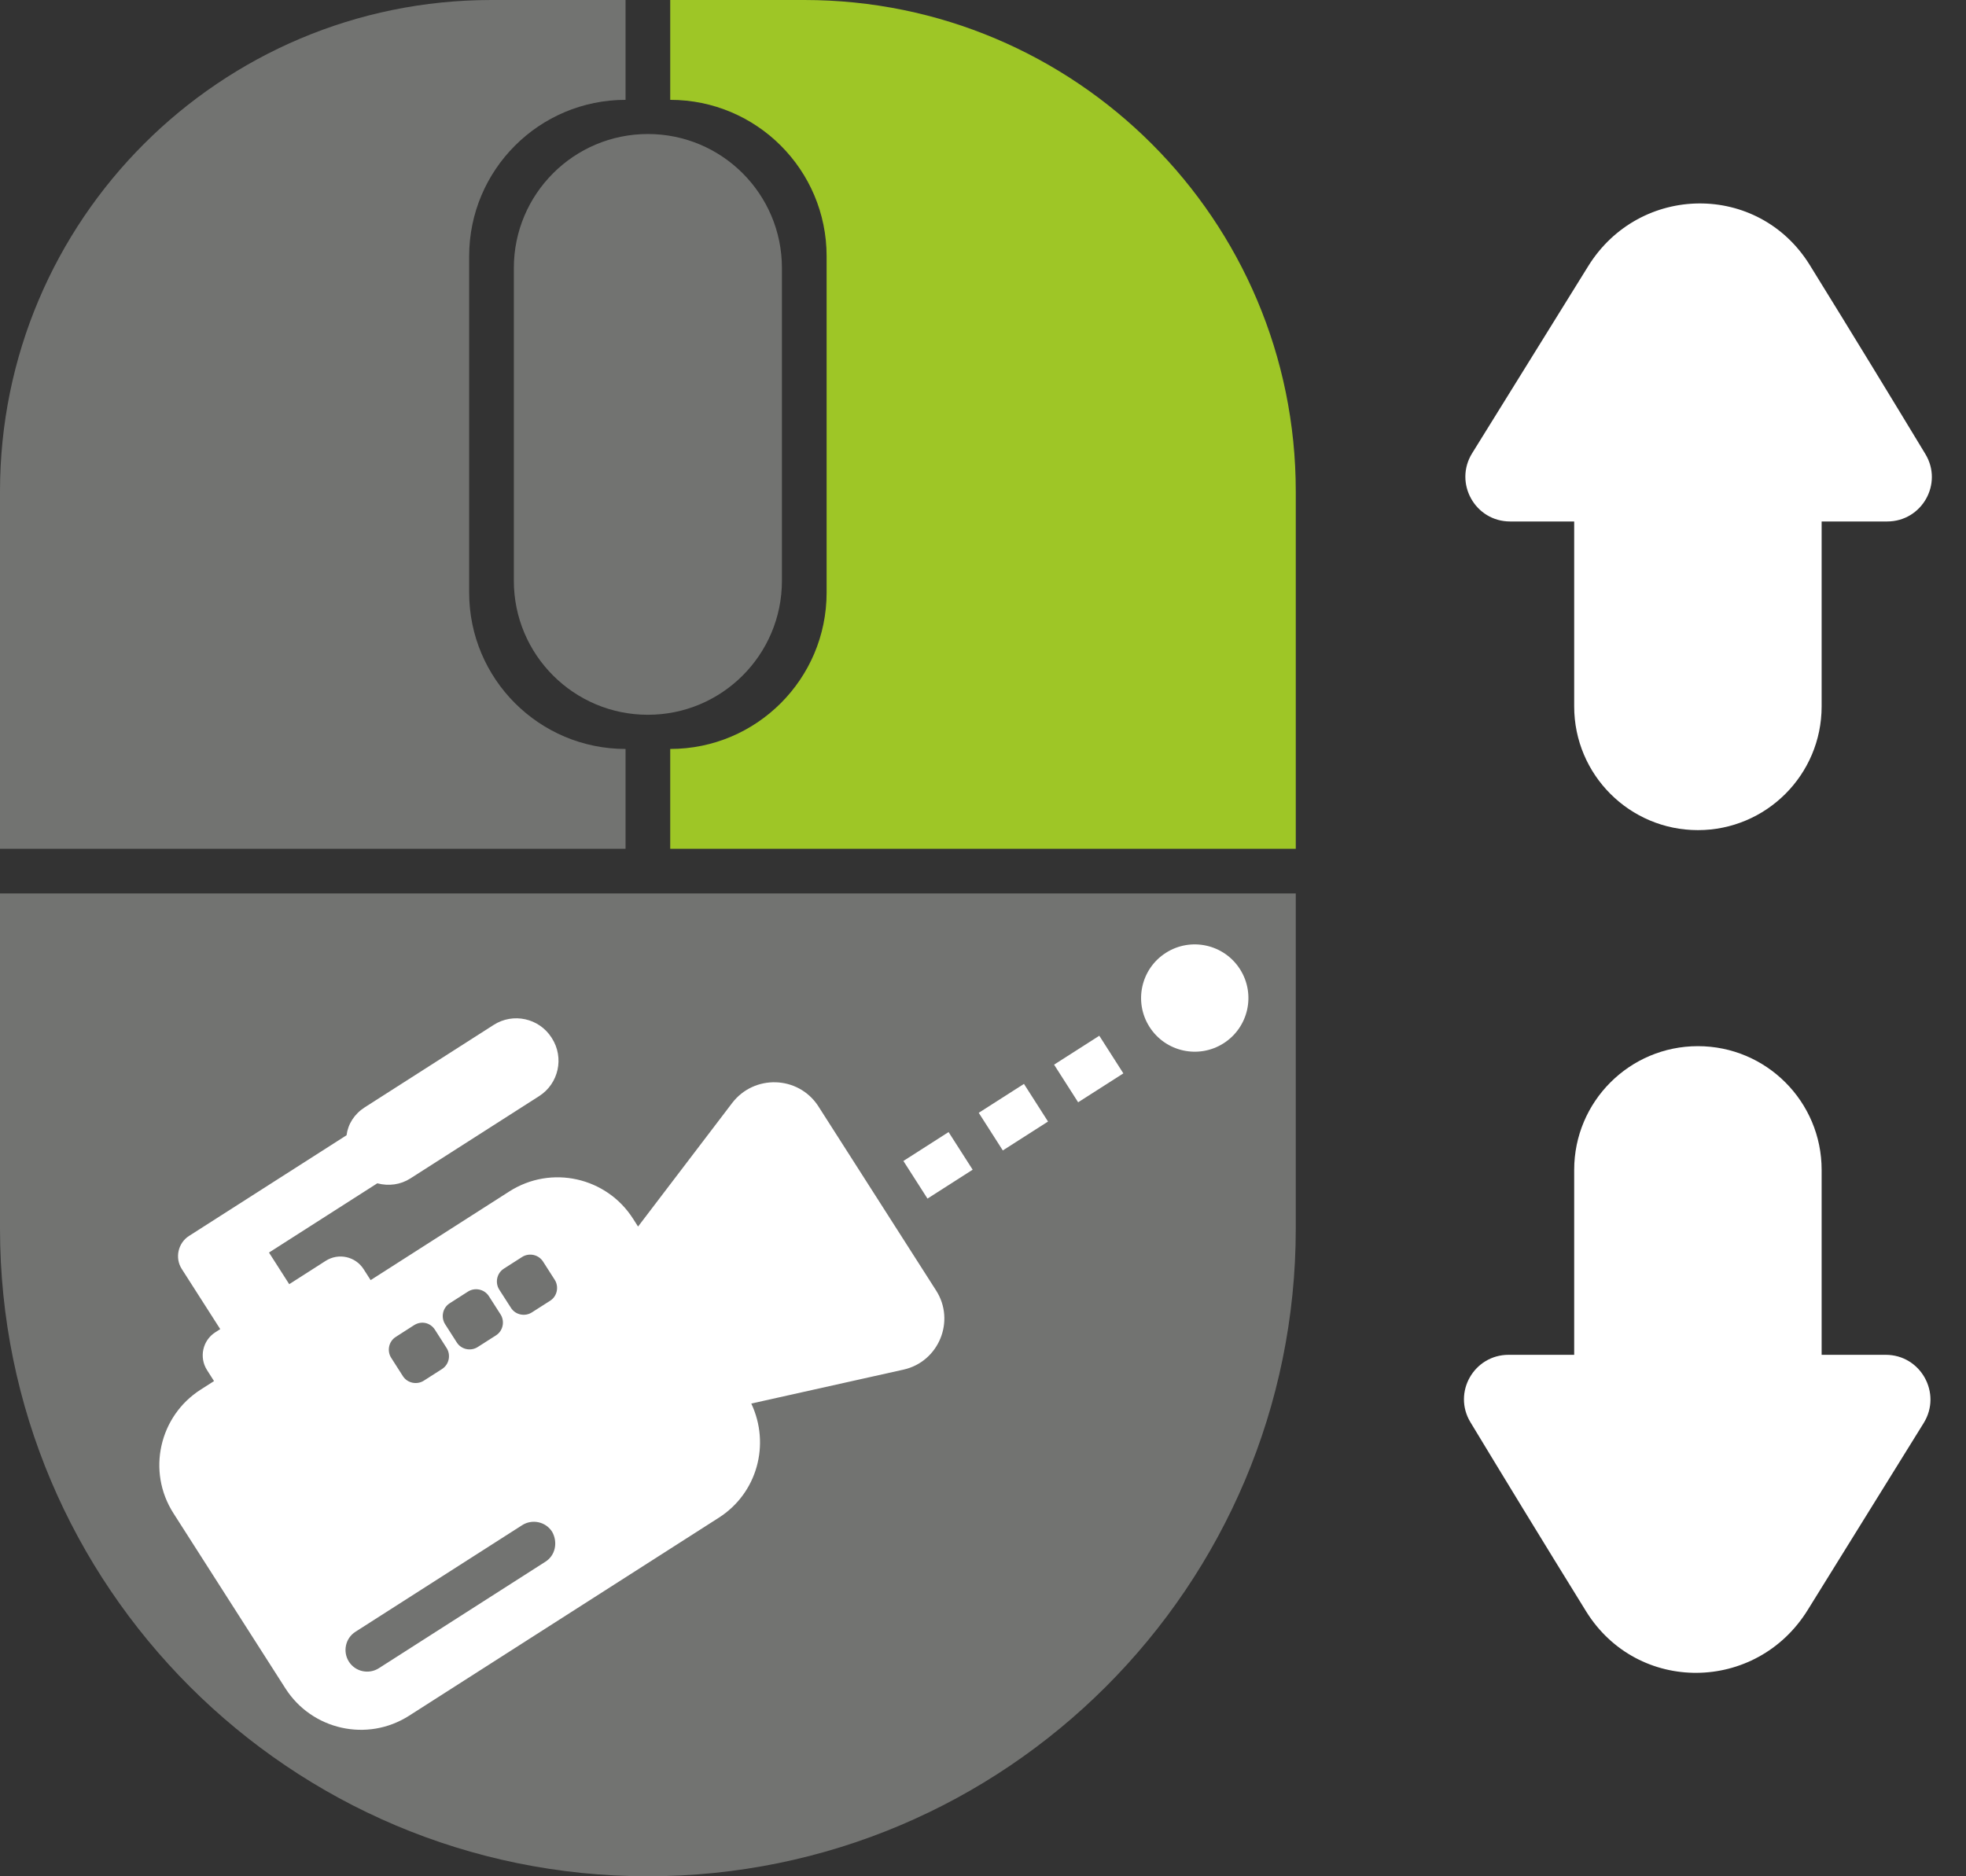 <svg width="44" height="42" viewBox="0 0 44 42" fill="none" xmlns="http://www.w3.org/2000/svg">
<rect x="0" y="0" width="44" height="42" fill="#333333" stroke="none"/>
<path d="M0 20H29V27.5C29 35.508 22.508 42 14.5 42V42C6.492 42 0 35.508 0 27.5V20Z" fill="#727371"/>
<path d="M14 19H0V11C0 4.925 4.925 2.31823e-06 11 0H14V2.235C12.067 2.235 10.5 3.802 10.5 5.735V13.265C10.5 15.198 12.067 16.765 14 16.765V19Z" fill="#727371"/>
<path d="M15 19H29V11C29 4.925 24.075 0 18 0H15V2.235C16.933 2.235 18.5 3.802 18.5 5.735V13.265C18.5 15.198 16.933 16.765 15 16.765V19Z" fill="#9EC626"/>
<path d="M11.5 6C11.5 4.343 12.843 3 14.5 3V3C16.157 3 17.5 4.343 17.5 6V13C17.5 14.657 16.157 16 14.5 16V16C12.843 16 11.5 14.657 11.5 13V6Z" fill="#727371"/>
<path d="M35.231 11.673V15.813C35.231 17.342 36.471 18.582 38 18.582C39.529 18.582 40.769 17.342 40.769 15.813V11.673H42.236C43.012 11.673 43.493 10.829 43.091 10.164C42.422 9.058 41.464 7.484 40.502 5.93C39.352 4.076 36.694 4.105 35.544 5.959L32.947 10.146C32.534 10.812 33.013 11.673 33.797 11.673H35.231Z" fill="white"/>
<path d="M40.769 30.327L40.769 26.187C40.769 24.658 39.529 23.418 38 23.418C36.471 23.418 35.231 24.658 35.231 26.187L35.231 30.327L33.764 30.327C32.988 30.327 32.507 31.171 32.909 31.836C33.578 32.942 34.536 34.516 35.498 36.07C36.648 37.924 39.306 37.895 40.456 36.041L43.053 31.854C43.466 31.188 42.987 30.327 42.203 30.327L40.769 30.327Z" fill="white"/>
<circle cx="26.739" cy="22.341" r="1.201" transform="rotate(-32.595 26.739 22.341)" fill="white"/>
<path d="M20.488 26.409L21.499 25.762" stroke="white"/>
<path d="M22.174 25.331L23.186 24.684" stroke="white"/>
<path d="M23.86 24.253L24.872 23.606" stroke="white"/>
<path d="M16.387 24.689L14.28 27.456L14.167 27.279C13.575 26.353 12.339 26.069 11.399 26.67L8.295 28.655L8.138 28.41C7.955 28.124 7.576 28.041 7.29 28.223L6.473 28.746L6.02 28.038L8.444 26.488C8.698 26.555 8.963 26.52 9.181 26.381L12.068 24.535C12.503 24.256 12.631 23.676 12.352 23.24L12.344 23.227C12.065 22.791 11.485 22.663 11.049 22.942L8.162 24.788C7.931 24.936 7.788 25.162 7.756 25.412L4.229 27.667C3.984 27.824 3.91 28.159 4.067 28.404L4.929 29.752L4.82 29.822C4.534 30.004 4.451 30.384 4.634 30.67L4.79 30.915L4.491 31.106C3.565 31.698 3.281 32.935 3.882 33.874L6.389 37.796C6.981 38.722 8.218 39.006 9.157 38.405L16.088 33.973C16.946 33.425 17.245 32.332 16.814 31.418L20.223 30.658C21.011 30.481 21.387 29.569 20.951 28.888L18.305 24.748C17.855 24.076 16.879 24.049 16.387 24.689ZM12.209 34.957L8.478 37.343C8.26 37.482 7.957 37.427 7.809 37.196C7.669 36.978 7.724 36.674 7.956 36.526L11.687 34.14C11.905 34.001 12.209 34.056 12.357 34.288C12.491 34.528 12.427 34.818 12.209 34.957ZM9.996 30.176C10.092 30.326 10.056 30.54 9.893 30.645L9.485 30.906C9.335 31.002 9.12 30.966 9.016 30.803L8.755 30.394C8.659 30.245 8.694 30.03 8.858 29.926L9.266 29.664C9.43 29.56 9.63 29.604 9.735 29.767L9.996 30.176ZM11.203 29.423C11.299 29.573 11.263 29.788 11.1 29.892L10.691 30.153C10.542 30.249 10.327 30.214 10.223 30.05L9.962 29.642C9.866 29.492 9.901 29.277 10.065 29.173L10.473 28.912C10.623 28.816 10.837 28.852 10.942 29.015L11.203 29.423ZM12.415 28.648C12.511 28.798 12.475 29.013 12.312 29.117L11.903 29.378C11.754 29.474 11.539 29.439 11.435 29.275L11.173 28.867C11.078 28.717 11.113 28.503 11.277 28.398L11.685 28.137C11.835 28.041 12.049 28.077 12.154 28.24L12.415 28.648Z" fill="white"/>
</svg>
